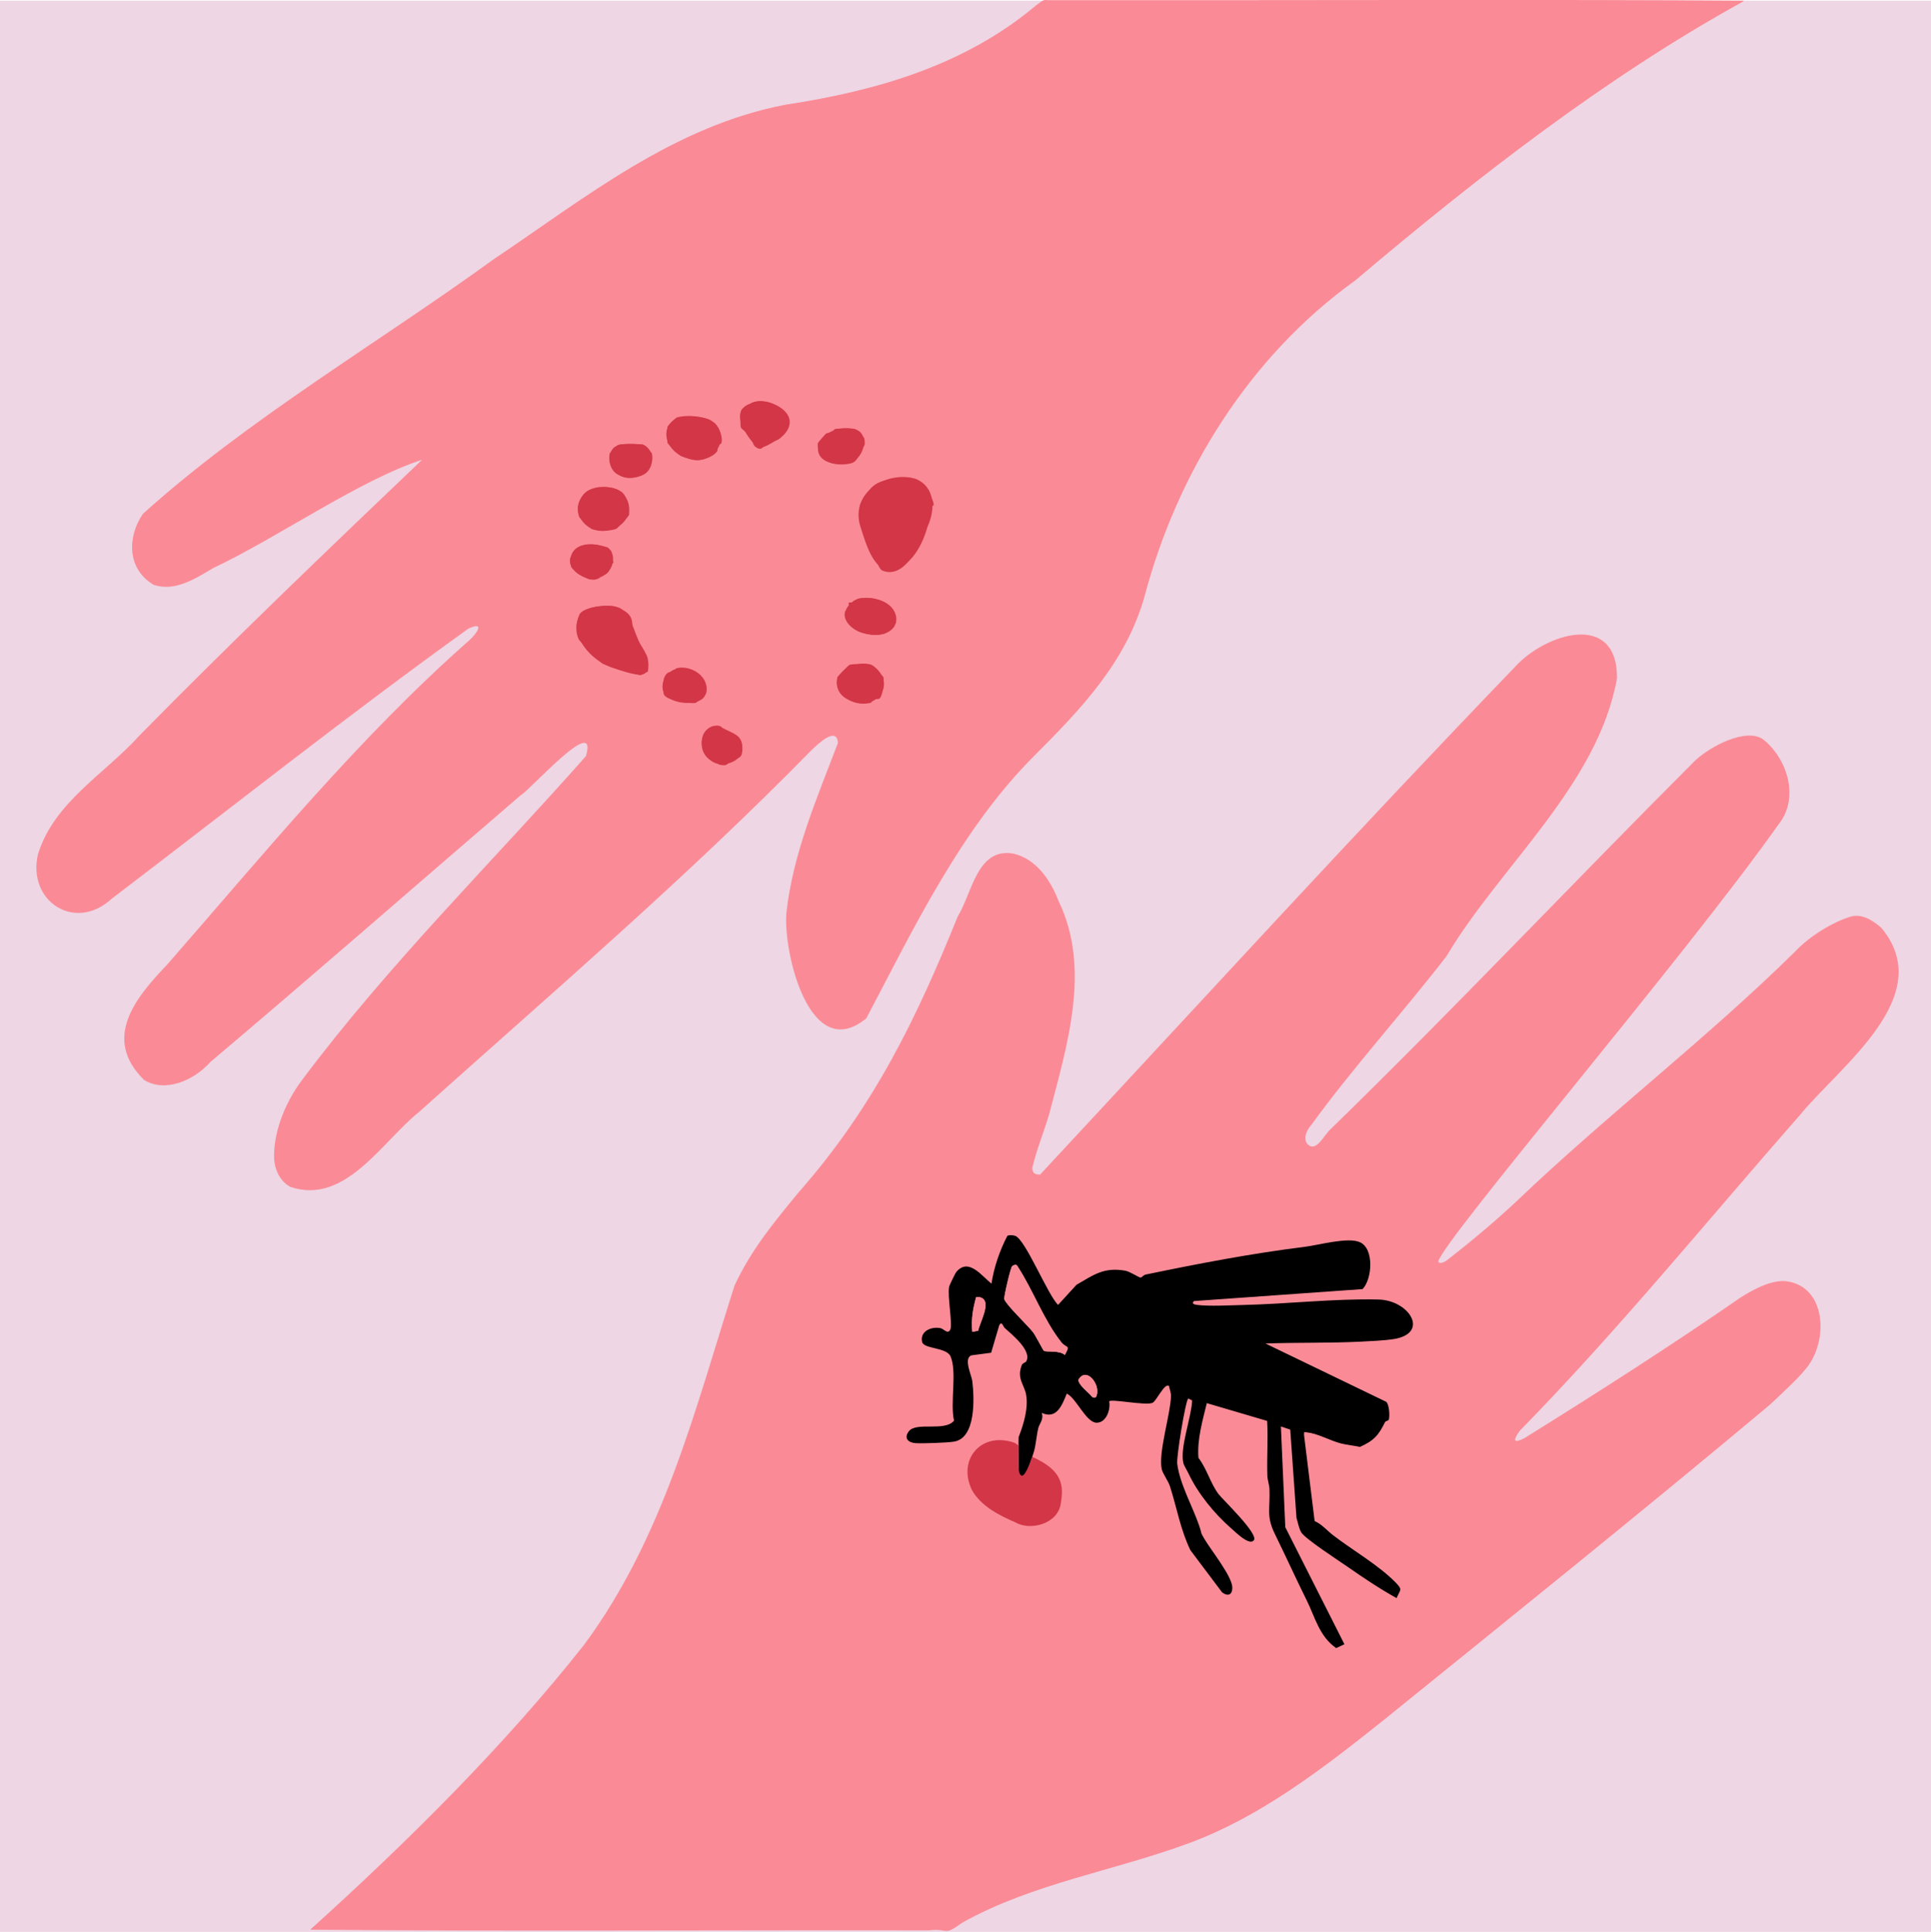<?xml version="1.0" encoding="UTF-8"?>
<svg id="Layer_1" data-name="Layer 1" xmlns="http://www.w3.org/2000/svg" viewBox="0 0 47.059 47.075">
  <defs>
    <style>
      .cls-1 {
        fill: #d23647;
      }

      .cls-2 {
        fill: #eed6e4;
      }

      .cls-3 {
        fill: #fa8b96;
      }
    </style>
  </defs>
  <rect class="cls-2" y=".016" width="47.059" height="47.059"/>
  <rect class="cls-3" x="21.536" y="29.723" width="13.12" height="10.726"/>
  <rect class="cls-1" x="16.567" y="16.068" width="1.762" height="2.785"/>
  <rect class="cls-1" x="13.561" y="9.357" width="9.195" height="7.954"/>
  <g>
    <path class="cls-3" d="M42.454.051c-3.329,1.84-6.466,4.277-9.431,6.787-2.574,1.846-4.339,4.688-5.133,7.707-.455,1.595-1.54,2.724-2.661,3.849-1.814,1.795-2.994,4.296-4.117,6.42-1.37,1.129-2.024-1.578-1.948-2.563.156-1.45.755-2.824,1.256-4.146-.024-.416-.477.014-.645.176-3.037,3.101-6.379,5.96-9.553,8.806-.903.717-1.81,2.294-3.15,1.833-.265-.148-.399-.453-.393-.77.007-.648.303-1.335.694-1.849,2.103-2.807,4.619-5.29,6.907-7.877.308-1.061-1.362.83-1.589.953-2.519,2.163-5.054,4.382-7.57,6.506-.387.441-1.095.751-1.609.433-1.02-1.003-.229-1.987.56-2.809,2.346-2.683,4.652-5.512,7.355-7.896.21-.187.396-.483-.014-.292-2.913,2.093-5.778,4.363-8.689,6.579-.9.83-2.067.059-1.798-1.086.4-1.278,1.625-1.947,2.479-2.896,2.247-2.286,4.639-4.574,6.881-6.713-1.523.495-3.493,1.883-5.091,2.64-.484.29-.943.568-1.444.411-.662-.387-.651-1.175-.268-1.733,2.562-2.311,5.724-4.156,8.548-6.204,2.218-1.487,4.383-3.248,7.125-3.768,2.208-.336,4.356-.958,6.086-2.412.233-.178.175-.128.331-.134h.473c4.668.008,12.115-.021,16.456.013l-.048.034ZM19.014,10.662c.592-.46-.071-.944-.612-.871-.063.084-.31.127-.334.204-.028.092-.032.33-.013.423.006.03.232.19.263.237.038.056.008.162.082.225.168.142.217-.03.232-.036.133-.059.249-.078.382-.182ZM17.377,10.284c-.23-.148-.625-.186-.887-.11-.015.004-.219.204-.222.219-.016.081-.016.321,0,.402.004.022.297.303.318.312.017.008.336.099.361.102.16.019.433-.073.526-.207.023-.033.01-.103.032-.157.007-.016.069-.017.077-.049.04-.16-.066-.422-.205-.511ZM20.862,10.467c-.073-.028-.396-.03-.485-.018-.08.01-.055.071-.106.094-.034.015-.096-.005-.135.019-.016.01-.206.221-.207.243-.032.451.4.565.779.493.205-.039.206-.21.265-.337.037-.079.143-.05.087-.286-.003-.014-.184-.203-.198-.208ZM15.69,10.843c-.079-.03-.556-.03-.634,0-.013.005-.195.194-.198.208-.039.186.029.424.201.513.2.105.428.105.628,0,.172-.09.24-.328.201-.513-.003-.014-.184-.203-.198-.208ZM22.27,11.69c-.205-.075-.71-.022-.908.097-.189.114-.227.243-.306.413-.02.043-.08.04-.087.071-.046.198.026.58.097.776.014.04.07.036.084.075.052.139.243.731.344.777.276.124.523-.052.681-.266.025-.034.283-.463.293-.492.084-.231.106-.543.196-.774.017-.043.092-.039.093-.062.001-.113-.19-.454-.299-.523-.039-.024-.101-.004-.135-.019-.045-.02-.044-.071-.053-.074ZM15.122,11.974c-.236-.125-.526-.153-.77-.031-.223.112-.324.426-.234.659.008.02.283.285.304.291.151.043.465.058.607-.013.021-.01.297-.303.301-.334.02-.157-.059-.494-.207-.572ZM14.845,13.378c-.408-.224-1.049-.152-.928.426.015.073.36.296.449.313.225.042.191-.062.223-.075.091-.037.177-.013.25-.126.041-.062-.025-.166.113-.199l-.107-.34ZM21.799,15.236c.179-.524-.486-.745-.893-.645-.033.008-.024.073-.069.091-.042.017-.133-.013-.15.003s.013.108-.003.15c-.018.045-.082.035-.091.069-.062.236.204.457.413.516.173.049.378.072.55.018.026-.008.238-.188.243-.203ZM15.03,14.793c-.184-.068-.82-.019-.911.186-.084.19-.106.42-.011.607.019.037.538.566.575.585.072.037.877.287.925.279.047-.008.123-.067.18-.082.021-.108.018-.224-.005-.332-.036-.167-.327-.482-.35-.589-.05-.225.043-.397-.215-.561-.039-.024-.101-.004-.135-.019-.045-.02-.044-.071-.053-.074ZM21.238,16.202c-.078-.03-.462-.03-.54,0-.02.008-.288.281-.292.302-.043.205.023.404.205.51.173.101.407.162.607.113.031-.007.024-.066.07-.09.031-.016.102.011.14-.012.085-.051.124-.416.102-.521-.004-.021-.272-.294-.292-.302ZM17.192,16.928c.144-.423-.346-.736-.705-.645-.031.008-.033.07-.049.076-.055.021-.121.009-.157.032-.143.09-.138.356-.107.514.032.165.621.246.775.225.02-.003.237-.188.242-.203ZM17.569,17.708c-.421-.161-.673.551-.254.815.035.022.103.009.158.031.016.006.017.068.049.076.228.06.21-.049.287-.087.181-.089.297-.036.281-.343-.017-.321-.248-.328-.491-.43-.016-.007-.018-.058-.029-.062Z"/>
    <path class="cls-3" d="M7.608,46.978c2.309-2.087,4.686-4.439,6.625-6.897,1.942-2.621,2.714-5.76,3.667-8.754.404-.866.944-1.522,1.553-2.261,1.855-2.104,2.896-4.284,3.886-6.731.357-.585.473-1.682,1.35-1.536.547.122.906.623,1.112,1.164.793,1.642.206,3.508-.236,5.201-.135.446-.307.867-.407,1.291-.003.114.056.178.192.164,3.762-4.04,7.675-8.322,11.558-12.355.746-.834,2.51-1.385,2.499.262-.46,2.598-2.871,4.604-4.151,6.768-1.038,1.348-2.291,2.728-3.292,4.109-.126.144-.202.318-.114.459.227.26.41-.218.606-.375,2.995-2.918,5.885-5.984,8.844-8.943.395-.376,1.255-.808,1.662-.532.579.45.905,1.415.389,2.065-2.232,3.171-8.14,10.088-8.299,10.659.018.075.149.038.282-.084.54-.418,1.121-.908,1.636-1.391,2.17-2.073,4.65-3.975,6.774-6.071.354-.378.918-.722,1.364-.856.245-.069.502.062.744.278,1.372,1.661-.995,3.351-1.984,4.555-2.253,2.567-4.457,5.275-6.832,7.699-.111.16-.228.35.122.174,1.707-1.062,3.564-2.247,5.262-3.424.312-.194.689-.403,1.055-.401.999.079,1.083,1.341.623,2.019-.167.263-.696.742-.971,1.001-3.116,2.609-6.253,5.127-9.42,7.69-1.52,1.216-3.044,2.372-4.742,2.992-1.831.678-3.79.973-5.511,1.932-.479.348-.312.131-.814.189-4.282-.01-11.096.027-15.073-.017l.038-.044ZM25.183,35.297c.019-.306.12-.79.477-.937.178-.119.282-.343.432-.246.173.122.355.43.616.484.184.002.256-.267.352-.373.171-.185.768.044.979-.096.195-.075.263-.337.456-.214.074.411-.14.971-.173,1.412-.08.439.104.721.236,1.092.185.569.255,1.15.642,1.647.129.157.785,1.181.771.518-.449-.925-1.204-1.975-1.27-3.038.039-.355.083-1.037.275-1.39.074-.003.016.411-.066.75-.251.908.299,1.48.84,2.105.9.923,1.031.482.172-.347-.603-.584-.921-1.654-.482-2.367.133-.137,1.119.182,1.419.412.11.283.013.862.061,1.253-.061,1.455.772,2.715,1.414,3.971,1.299,1.199-1.081-2.564-.985-2.776-.028-.446-.066-1.564-.09-2.022-.028-.267.012-.353.1-.322.4.502-.031,2.094.509,2.659.642.528,1.367,1.036,2.058,1.399.442-.019.004-.404-.283-.624-.49-.461-1.364-.743-1.598-1.389-.032-.261-.098-.802-.15-1.222-.044-.431-.127-.668.049-.676.377-.009.958.427,1.409.192.288-.166.51-.473.532-.723.008-.278-.112-.316-.483-.487-.596-.304-1.931-.906-2.442-1.194.458-.243,3.855.363,3.409-.74-.244-.357-.897-.403-1.308-.376-1.226-.045-2.744.338-3.884.045.311-.067,3.678-.242,4.027-.318.213-.203.268-.562.164-.858-.061-.162-.184-.262-.354-.293-1.652.083-3.467.484-5.067.808-.248.063-.427-.073-.747-.097-.347.01-.688.127-.958.349-.195.143-.348.383-.485.386-.224-.031-.525-.873-.798-1.263-.515-.814-.654.375-.901.697-.107.055-.315-.201-.514-.206-.146-.014-.291.097-.373.254-.182.302-.043.814-.091,1.09-.008.245-.493.035-.603.307-.1.203.256.284.473.425.33.369.196.99.195,1.458-.017.309-.393.334-.731.373-.343.048-.413.295-.158.355,1.652.263,1.397-.863,1.336-1.977.08-.234.432-.143.545-.409.113-.265.172-.576.325-.404.368.302.562.586.403,1.107-.017.288.133.576.087.87-.032.228-.082.498-.172.669-.119.264-.591.043-.821.188-1.151.761.285,2.027,1.218,1.992.084-.029.252-.087.336-.116.375-.231.311-.756.218-.965-.021-.183-.428-.475-.526-.683l-.021-.119Z"/>
    <path class="cls-1" d="M22.314,11.668c.469.189.494.725.287,1.175-.116.418-.385.969-.9,1.066-.43-.031-.595-.655-.732-1.075-.242-.765.51-1.309,1.227-1.196l.119.03Z"/>
    <path class="cls-1" d="M15.049,14.795c.337.094.387.632.579.939.169.256.231.587.082.676-.114.094-.541-.055-.846-.16-.907-.372-1.272-1.595.084-1.48l.102.026Z"/>
    <path class="cls-1" d="M17.425,10.317c.404.437-.11,1.06-.663.855-.519-.136-.732-.738-.264-.987.24-.073.676-.04.841.067l.085.065Z"/>
    <path class="cls-1" d="M15.163,11.999c.63.723-.661,1.368-1.048.576-.2-.57.562-.855.973-.626l.075.05Z"/>
    <path class="cls-1" d="M18.985,10.701c-.147.048-.396.282-.553.178-.219-.225-.68-.852-.157-1.04.423-.258,1.316.289.801.782l-.091.079Z"/>
    <path class="cls-1" d="M21.789,15.274c-.368.516-1.703-.081-.992-.628.32-.213,1.146.028,1.037.533l-.044.096Z"/>
    <path class="cls-1" d="M21.271,16.218c.669.487-.031,1.243-.674.782-.529-.439.102-.925.599-.812l.074.03Z"/>
    <path class="cls-1" d="M20.914,10.491c.28.172.117.698-.21.797-1.233.163-.829-1.031.133-.833l.077.037Z"/>
    <path class="cls-1" d="M17.171,16.967c-.175.307-1.261.187-.979-.426.254-.514,1.104-.19,1.022.331l-.043.095Z"/>
    <path class="cls-1" d="M17.577,17.709c.036.078.525.156.509.499.023.315-.335.425-.52.418-.521-.042-.686-.932-.051-.942l.062.025Z"/>
    <path class="cls-1" d="M15.735,10.867c.465.369-.227,1.03-.685.682-.287-.173-.233-.633-.003-.687.137-.079.531-.035.618-.031l.07.036Z"/>
    <path class="cls-1" d="M14.888,13.416c.136.25-.002.557-.261.65-.134.163-.809-.077-.732-.466.182-.394.549-.373.916-.261l.077.078Z"/>
    <path d="M24.822,35.181l.002-.16c.121-.312.241-.701.183-1.036-.041-.24-.235-.394-.106-.721.021-.054.09-.058.109-.091.145-.257-.346-.653-.529-.817-.031-.028-.068-.183-.13-.06l-.197.667-.477.063c-.206.065.002.491.018.626.051.419.092,1.399-.453,1.478-.178.026-.75.047-.929.036-.182-.012-.289-.122-.167-.286.181-.244.88.015,1.104-.263-.1-.432.078-1.184-.084-1.564-.095-.225-.651-.179-.693-.351-.061-.251.207-.384.443-.339.084.016.173.153.238.047.072-.118-.07-.811-.023-1.057.006-.033.15-.33.173-.357.301-.358.618.094.859.284.059-.399.201-.807.386-1.165.047-.027.14-.018.192,0,.251.087.789,1.435,1.045,1.682l.449-.49c.42-.244.665-.433,1.185-.344.121.021.341.174.378.168.034-.006.074-.063.117-.072,1.287-.267,2.583-.516,3.884-.677.326-.04,1.051-.245,1.344-.112.351.16.299.899.063,1.142l-4.105.291c-.076.058,0,.085.069.094.304.039.807.009,1.131.002,1.085-.025,2.205-.158,3.289-.133.762.017,1.262.828.365.966-.208.032-.562.049-.786.06-.772.039-1.555.018-2.329.046l2.948,1.423c.067.081.083.322.06.425-.009.039-.078.037-.093.065-.157.319-.268.452-.612.606-.143-.03-.35-.053-.48-.088-.253-.069-.543-.235-.815-.267-.095-.011-.059,0-.068.068l.258,2.094c.18.08.297.228.452.347.472.364,1.114.731,1.525,1.154.174.179.111.165.02.377-.419-.232-.824-.506-1.217-.779-.214-.149-1.008-.663-1.105-.822-.058-.096-.082-.244-.117-.353l-.152-2.152-.228-.077.107,2.455,1.441,2.852-.201.094c-.41-.284-.516-.757-.718-1.164-.265-.534-.511-1.077-.774-1.613-.218-.443-.114-.612-.134-1.099-.005-.111-.047-.214-.051-.325-.014-.444.02-.892-.005-1.335l-1.471-.433c-.105.435-.237.877-.204,1.332.203.265.289.611.485.878.097.132.987.975.866,1.131-.108.14-.437-.189-.542-.28-.43-.377-.819-.857-1.054-1.353-.033-.071-.105-.182-.121-.245-.092-.372.196-1.116.213-1.528l-.094-.049c-.071.056-.29,1.419-.27,1.586.059.495.379,1.052.541,1.529.064.189.013.123.12.305.166.283.68.916.682,1.189.001.176-.107.224-.25.115l-.771-1.026c-.239-.489-.333-1.041-.499-1.559-.039-.124-.174-.305-.199-.412-.091-.399.21-1.331.224-1.777.003-.094-.031-.168-.049-.256-.112-.079-.309.382-.407.415-.192.066-.99-.103-1.05-.04.04.201-.071.522-.305.522-.257,0-.488-.589-.728-.71-.115.284-.249.637-.611.47.054.16-.054.259-.082.365-.041.158-.061.42-.107.575-.032.11-.152.461-.204.548-.014.023-.128.149-.171.11v-.846ZM25.95,33.018c.146-.263.043-.15-.086-.312-.425-.536-.688-1.273-1.066-1.85-.025-.063-.104-.027-.132-.002-.036.031-.206.752-.191.802.04.136.568.636.697.802.07.089.247.445.27.459.058.036.384-.019.509.101ZM23.918,31.623c-.045-.02-.083-.018-.129-.016-.08.29-.123.541-.094.847l.145-.028c.036-.199.329-.693.079-.803ZM26.702,34.052c.164-.255-.213-.778-.418-.437-.025.099.19.276.278.364.045.045.057.093.139.073Z"/>
    <path class="cls-1" d="M24.822,35.22c.023.129-.04.65.05.719.08.117.237-.292.285-.439.733.328.773.685.694,1.142-.075.495-.745.664-1.1.457-.376-.163-.849-.393-1.069-.798-.356-.758.253-1.429,1.047-1.141l.094.061Z"/>
    <path class="cls-3" d="M25.95,33.018c-.125-.12-.45-.065-.509-.101-.023-.014-.2-.369-.27-.459-.129-.165-.657-.666-.697-.802-.015-.051.155-.771.191-.802.028-.025.108-.061.132.002.378.577.641,1.314,1.066,1.85.129.162.232.049.086.312Z"/>
    <path class="cls-3" d="M23.918,31.623c.25.11-.043.604-.079.803l-.145.028c-.029-.306.014-.557.094-.847.047-.003.084-.004.129.016Z"/>
    <path class="cls-3" d="M26.702,34.052c-.082.02-.095-.029-.139-.073-.088-.088-.303-.264-.278-.364.204-.341.581.182.418.437Z"/>
  </g>
</svg>